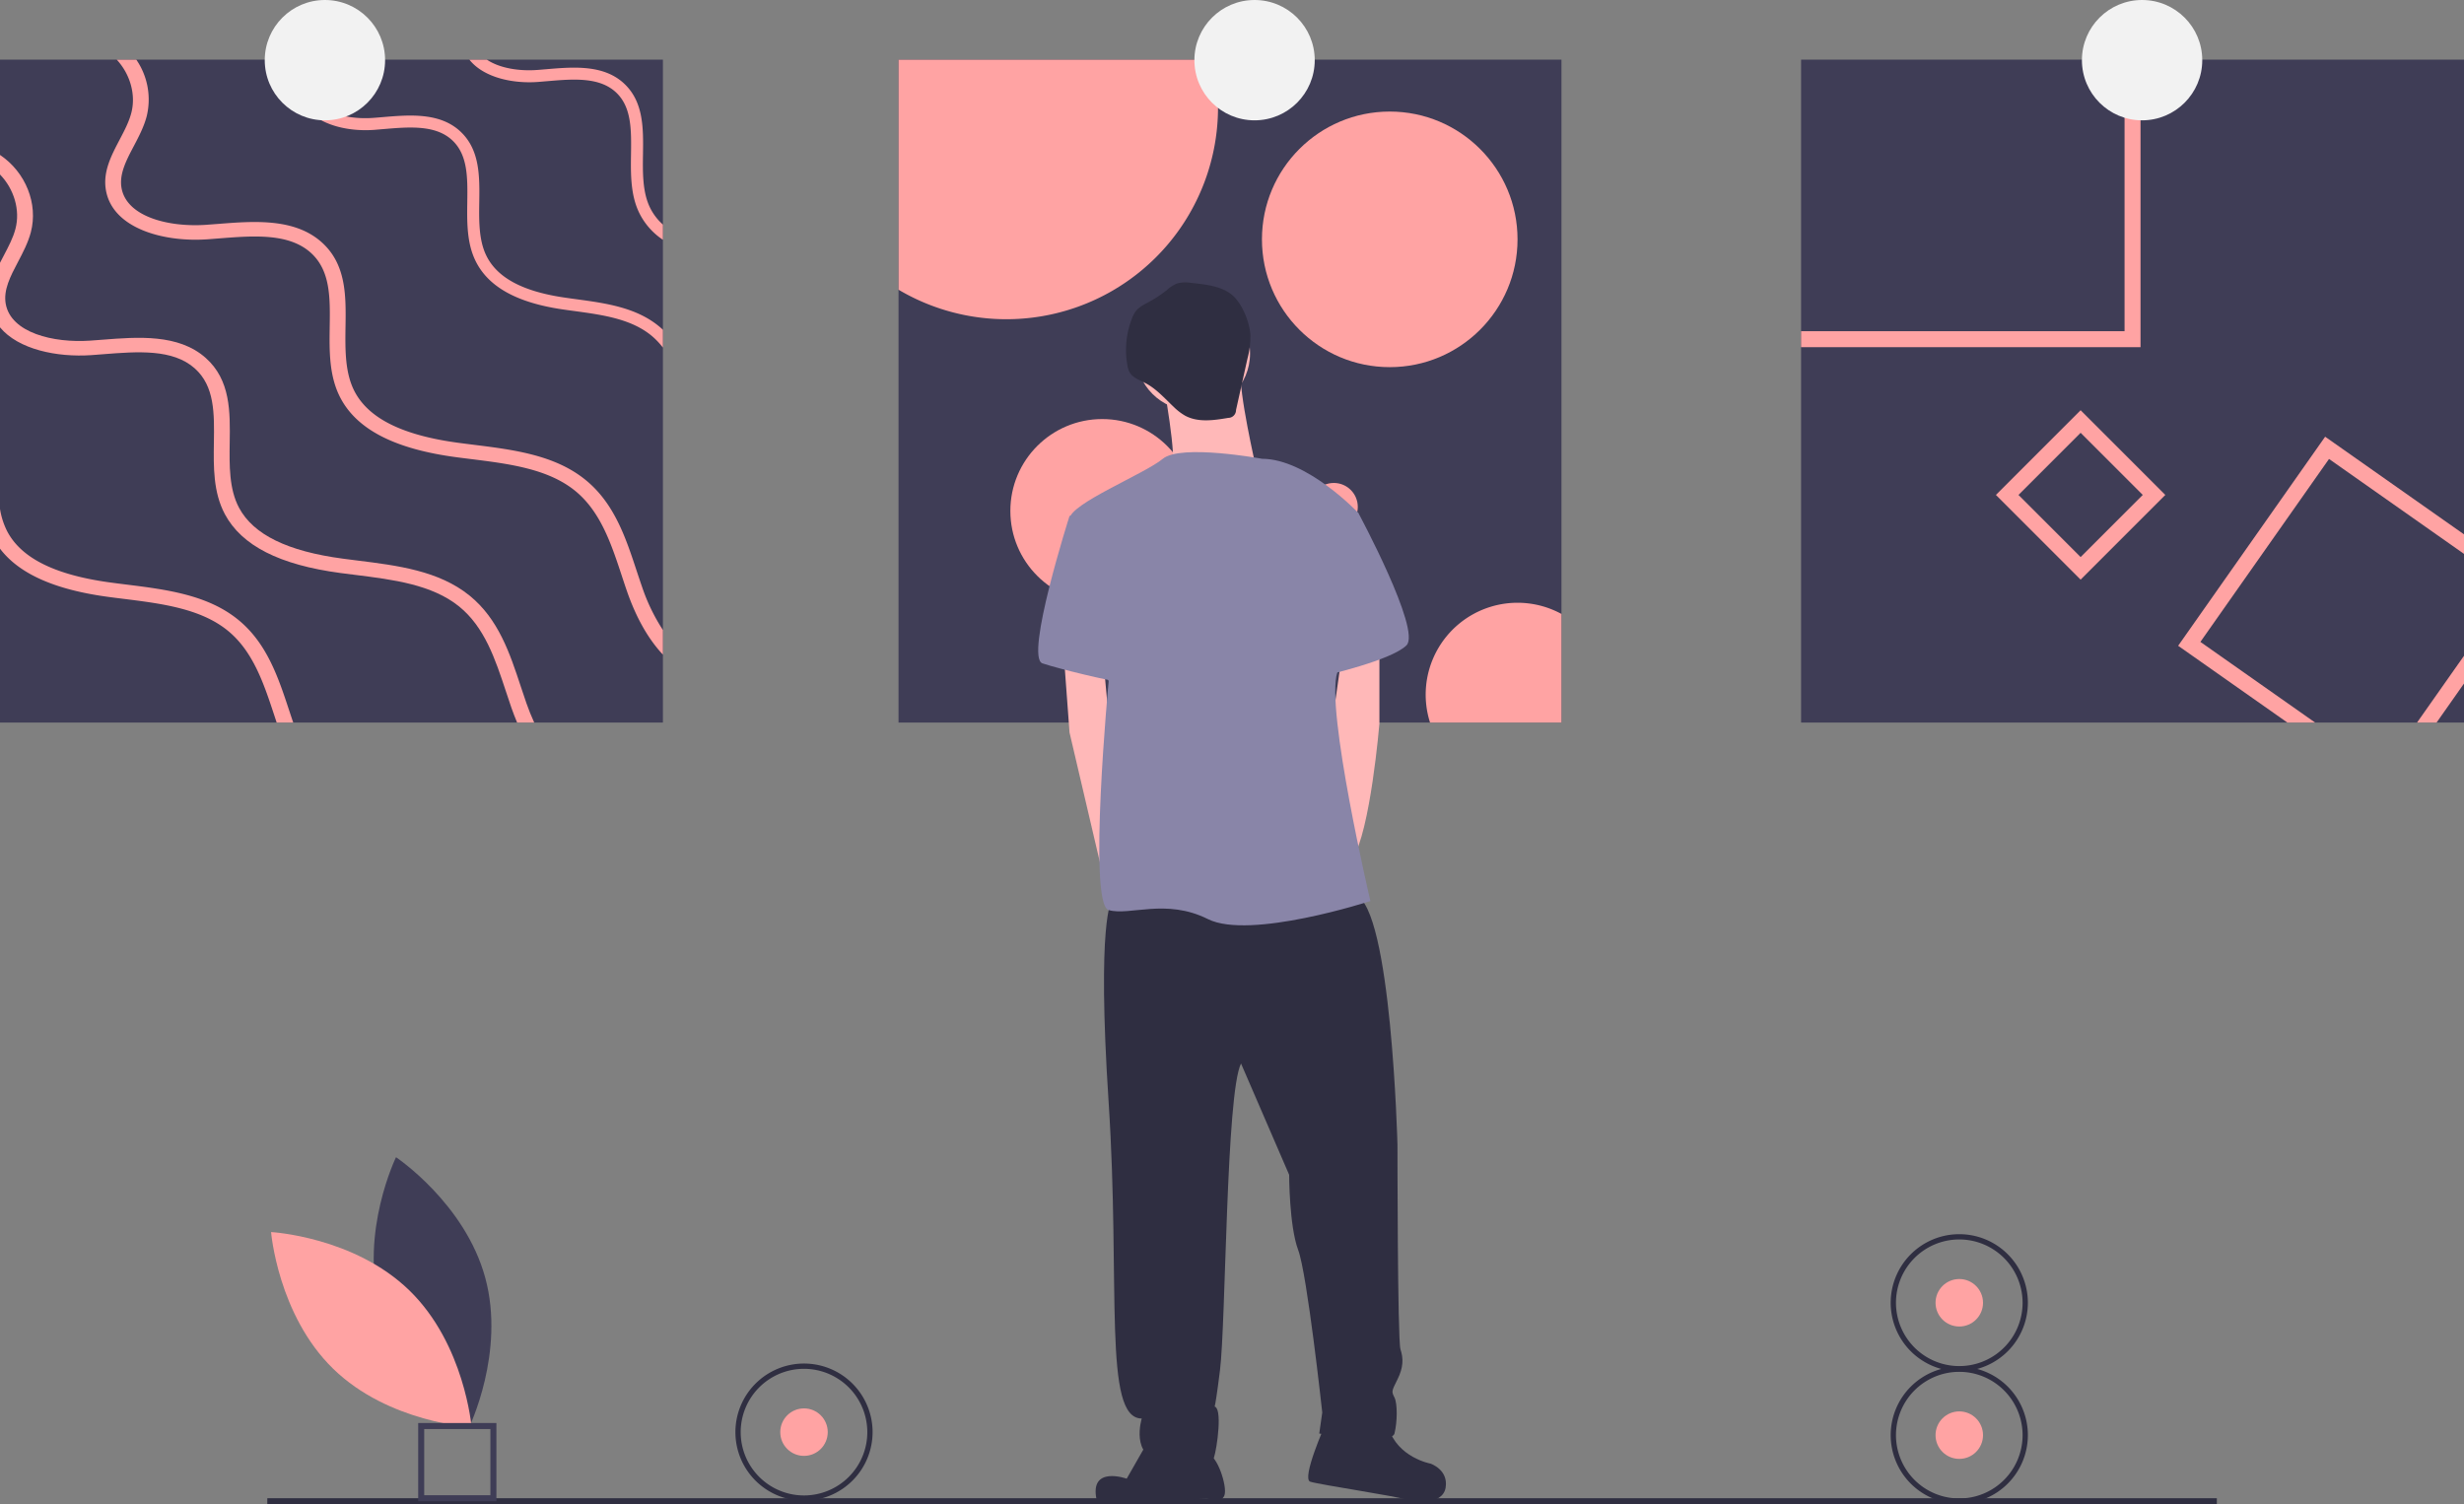 <svg xmlns="http://www.w3.org/2000/svg" data-name="Layer 1" width="1046" height="638.584" viewBox="0 0 1046 638.584" xmlns:xlink="http://www.w3.org/1999/xlink"><rect x="0" y="0" width="1046" height="638.584" fill="#808080" stroke="none"/><title>ready_to_print</title><path d="M238.231,685.353c8.565,31.662,37.903,51.271,37.903,51.271s15.451-31.725,6.886-63.387-37.903-51.271-37.903-51.271S229.666,653.692,238.231,685.353Z" transform="translate(-77 -130.708)" fill="#3f3d56"/><path d="M250.817,678.549c23.503,22.879,26.374,58.049,26.374,58.049s-35.235-1.924-58.738-24.803-26.374-58.049-26.374-58.049S227.314,655.67,250.817,678.549Z" transform="translate(-77 -130.708)" fill="#ffa3a3"/><rect x="113.474" y="636.029" width="827.604" height="2.554" fill="#2f2e41"/><path d="M287.733,768.015H254.526V734.808H287.733Zm-30.652-2.554h28.098V737.363H257.081Z" transform="translate(-77 -130.708)" fill="#3f3d56"/><rect y="25.322" width="281.42" height="281.42" fill="#3f3d56"/><path d="M358.42,226.046V232.505a29.205,29.205,0,0,1-10.036-11.376c-3.747-7.663-3.628-16.495-3.509-25.04.136-10.155.271-19.733-6.171-25.972-7.086-6.849-18.428-5.883-29.396-4.95-1.288.102-2.577.22-3.848.322-11.002.831-23.26-1.95-29.21-9.46H283.674c5.442,3.662,13.766,4.95,21.412,4.374,1.238-.085,2.509-.203,3.781-.305,11.545-.983,24.633-2.102,33.363,6.357,8.036,7.764,7.883,18.92,7.731,29.702-.119,7.951-.22,16.156,3.001,22.734A23.25,23.25,0,0,0,358.42,226.046Z" transform="translate(-77 -130.708)" fill="#ffa3a3"/><path d="M358.42,270.717v7.561a32.155,32.155,0,0,0-4.137-4.459c-8.748-7.714-21.31-9.409-33.448-11.07-1.577-.204-3.119-.424-4.662-.644-19.683-2.831-31.889-9.595-37.297-20.632-3.747-7.663-3.628-16.495-3.509-25.04.136-10.155.271-19.733-6.171-25.972-7.086-6.849-18.428-5.883-29.396-4.95-1.288.102-2.577.22-3.848.322-14.139,1.068-30.363-3.831-32.584-17.072-.763-4.543.373-8.714,2.051-12.732h5.561c-1.865,4.035-3.255,7.934-2.594,11.884,1.678,10.104,15.275,13.732,27.193,12.833,1.238-.085,2.509-.203,3.781-.305,11.545-.983,24.633-2.102,33.363,6.357,8.036,7.764,7.883,18.92,7.731,29.702-.119,7.951-.22,16.156,3.001,22.734,4.611,9.426,15.546,15.258,33.448,17.835,1.526.22,3.068.441,4.611.644,12.884,1.746,26.226,3.56,36.144,12.291Q358.038,270.336,358.42,270.717Z" transform="translate(-77 -130.708)" fill="#ffa3a3"/><path d="M358.42,398.17v10.443c-6.12-6.51-11.24-15.444-15.156-26.616-.831-2.373-1.628-4.798-2.424-7.222-4.391-13.274-8.934-26.989-19.75-35.754-11.562-9.358-28.125-11.426-44.146-13.427-2.051-.254-4.103-.509-6.137-.78-25.972-3.442-42.06-11.63-49.198-25.023-4.95-9.307-4.798-20.021-4.645-30.38.186-12.308.373-23.938-8.137-31.499-9.341-8.307-24.311-7.137-38.772-6.001-1.712.136-3.408.271-5.069.39-18.665,1.288-40.077-4.645-42.993-20.7-1.441-7.866,2.238-14.834,5.781-21.581,2.034-3.865,3.967-7.544,4.95-11.325,2.068-7.781-.492-16.546-6.171-22.666h8.307a29.869,29.869,0,0,1,4.391,24.124c-1.17,4.425-3.34,8.561-5.442,12.562-3.238,6.137-6.273,11.935-5.205,17.868,2.238,12.24,20.157,16.648,35.873,15.563,1.644-.119,3.323-.254,5.001-.373,15.224-1.204,32.482-2.543,44.01,7.714,10.596,9.409,10.392,22.937,10.189,36.008-.136,9.646-.288,19.598,3.95,27.583,6.086,11.409,20.53,18.496,44.146,21.632,2.0.271,4.035.526,6.069.78,17.021,2.119,34.601,4.306,47.672,14.902,12.257,9.935,17.089,24.497,21.734,38.585.797,2.407,1.594,4.781,2.407,7.137A80.351,80.351,0,0,0,358.42,398.17Z" transform="translate(-77 -130.708)" fill="#ffa3a3"/><path d="M77,269.666c7.731,9.358,24.124,12.816,38.822,11.799,1.661-.119,3.357-.254,5.069-.39,14.461-1.136,29.43-2.306,38.772,6.001,8.51,7.561,8.324,19.191,8.137,31.499-.153,10.358-.305,21.073,4.645,30.38,7.137,13.393,23.226,21.581,49.198,25.023,2.034.271,4.086.526,6.137.78,16.021,2,32.584,4.069,44.146,13.427,10.816,8.765,15.359,22.48,19.75,35.754.797,2.424,1.594,4.849,2.424,7.222.763,2.187,1.577,4.272,2.424,6.29h7.256c-1.271-2.763-2.356-5.527-3.289-8.171-.814-2.356-1.611-4.73-2.407-7.137-4.645-14.088-9.477-28.651-21.734-38.585-13.071-10.596-30.651-12.783-47.672-14.902-2.034-.254-4.069-.509-6.069-.78-23.616-3.136-38.059-10.223-44.146-21.632-4.238-7.985-4.086-17.936-3.95-27.583.203-13.071.407-26.599-10.189-36.008-11.528-10.257-28.786-8.917-44.01-7.714-1.678.119-3.357.254-5.001.373-15.715,1.085-33.635-3.323-35.873-15.563-1.068-5.934,1.967-11.731,5.205-17.868,2.102-4.001,4.272-8.137,5.442-12.562,3.187-12.104-2.187-25.514-13.088-32.838v8.307c5.95,6.137,8.663,15.105,6.561,23.073-.983,3.781-2.916,7.459-4.95,11.325-.542,1.034-1.085,2.051-1.611,3.102Z" transform="translate(-77 -130.708)" fill="#ffa3a3"/><path d="M201.486,437.45h-7.035c-.373-1.102-.729-2.221-1.102-3.34-4.391-13.274-8.934-26.989-19.75-35.754-11.562-9.358-28.125-11.426-44.146-13.427-2.051-.254-4.103-.509-6.137-.78C100.395,381.115,85.154,374.368,77,363.62V346.751a31.994,31.994,0,0,0,3.136,9.663c6.086,11.409,20.53,18.496,44.146,21.632,2.0.271,4.035.526,6.069.78,17.021,2.119,34.601,4.306,47.672,14.902,12.257,9.935,17.089,24.497,21.734,38.585C200.333,434.042,200.893,435.755,201.486,437.45Z" transform="translate(-77 -130.708)" fill="#ffa3a3"/><rect x="381.442" y="25.322" width="281.42" height="281.42" fill="#3f3d56"/><path d="M594.066,176.374a89.858,89.858,0,0,1-135.624,77.323V156.03H591.744A89.308,89.308,0,0,1,594.066,176.374Z" transform="translate(-77 -130.708)" fill="#ffa3a3"/><circle cx="589.964" cy="101.61" r="54.25" fill="#ffa3a3"/><circle cx="467.903" cy="216.891" r="38.992" fill="#ffa3a3"/><path d="M739.862,391.338v46.112H684.07a38.995,38.995,0,0,1,55.792-46.112Z" transform="translate(-77 -130.708)" fill="#ffa3a3"/><circle cx="566.23" cy="215.195" r="10.172" fill="#ffa3a3"/><rect x="764.58" y="25.322" width="281.42" height="281.42" fill="#3f3d56"/><path d="M978.9,156.03V271.31H841.58v6.781H985.681V156.03Z" transform="translate(-77 -130.708)" fill="#ffa3a3"/><path d="M1111.353,437.45,1123,420.887V409.104l-19.937,28.345Zm-47.299-121.35-62.404,88.749,46.367,32.601h11.782l-48.706-34.245,54.606-77.662L1123,365.84v-8.29Z" transform="translate(-77 -130.708)" fill="#ffa3a3"/><path d="M960.251,304.86l-35.957,35.957L960.251,376.775l35.957-35.957Zm-26.379,35.957,26.379-26.379,26.379,26.379-26.379,26.379Z" transform="translate(-77 -130.708)" fill="#ffa3a3"/><circle cx="137.934" cy="25.543" r="25.543" fill="#f2f2f2"/><circle cx="532.579" cy="25.543" r="25.543" fill="#f2f2f2"/><circle cx="909.343" cy="25.543" r="25.543" fill="#f2f2f2"/><circle cx="506.397" cy="150.067" r="24.266" fill="#ffb8b8"/><path d="M570.625,292.27s6.386,33.206,3.832,39.592,35.761-2.554,35.761-2.554-7.663-33.206-6.386-40.869S570.625,292.27,570.625,292.27Z" transform="translate(-77 -130.708)" fill="#ffb8b8"/><polygon points="451.479 276.507 454.033 310.99 466.71 365.146 470.636 379.957 477.022 356.968 470.636 304.604 468.467 281.029 451.479 276.507" fill="#ffb8b8"/><path d="M662.581,402.106v35.761s-3.832,45.978-11.495,57.473-10.217-45.978-10.217-45.978l6.005-42.147Z" transform="translate(-77 -130.708)" fill="#ffb8b8"/><path d="M548.913,513.22s-6.386,7.663-1.277,85.57S545.082,732.893,561.685,732.893c0,0-5.109,16.603,8.94,17.88s20.435,2.554,21.712-1.277,3.832-21.712,0-21.712c0,0,0,5.109,2.554-15.326s2.554-117.499,8.94-130.271L624.266,629.442s0,21.712,3.832,31.929,10.217,68.967,10.217,68.967l-1.277,8.94s30.652,5.109,31.929,0,1.277-12.772,0-15.326-1.277-2.554,1.277-7.663,2.554-8.94,1.277-12.772-1.277-86.847-1.277-86.847-2.554-100.896-17.88-106.005S548.913,513.22,548.913,513.22Z" transform="translate(-77 -130.708)" fill="#2f2e41"/><path d="M565.516,740.556,555.299,758.436s-15.965-5.747-12.772,8.94c27.459,1.916,46.617-.639,46.617-.639s6.386,2.554,7.663-1.277-3.193-17.242-7.024-17.242S565.516,740.556,565.516,740.556Z" transform="translate(-77 -130.708)" fill="#2f2e41"/><path d="M639.592,735.447s-10.217,22.989-6.386,24.266,38.315,6.386,40.869,7.663,15.326,2.554,16.603-5.109-6.386-10.217-6.386-10.217-14.049-2.554-17.88-15.326S639.592,735.447,639.592,735.447Z" transform="translate(-77 -130.708)" fill="#2f2e41"/><path d="M612.772,325.476s-34.484-6.386-42.147,0S531.033,344.634,531.033,351.02s16.603,68.967,16.603,68.967-8.94,94.51,0,97.065,24.266-5.109,42.147,3.832,68.967-7.663,68.967-7.663-19.157-81.739-14.049-97.065S653.641,348.465,653.641,348.465,631.929,325.476,612.772,325.476Z" transform="translate(-77 -130.708)" fill="#8985a8"/><path d="M539.973,347.188l-8.94,2.554s-19.158,60.027-11.495,62.581,29.375,7.663,31.929,7.663S539.973,347.188,539.973,347.188Z" transform="translate(-77 -130.708)" fill="#8985a8"/><path d="M633.206,340.802l20.435,7.663s26.821,49.81,20.435,56.195-34.484,12.772-34.484,12.772Z" transform="translate(-77 -130.708)" fill="#8985a8"/><path d="M582.66,250.803a13.716,13.716,0,0,0-6.07.268,15.828,15.828,0,0,0-4.314,2.83,50.492,50.492,0,0,1-7.376,4.887c-2.07,1.123-4.294,2.163-5.739,4.023a12.211,12.211,0,0,0-1.62,3.066,36.74,36.74,0,0,0-1.932,19.996,9.191,9.191,0,0,0,.851,2.746c1.327,2.446,4.259,3.409,6.729,4.691,4.689,2.434,8.243,6.533,12.089,10.155a23.634,23.634,0,0,0,4.777,3.681c5.487,2.991,12.193,2.016,18.352.958a3.307,3.307,0,0,0,3.301-3.339l4.862-21.866a35.673,35.673,0,0,0,1.246-9.944c-.339-5.308-3.213-12.661-7.108-16.431C596.168,252.13,588.593,251.431,582.66,250.803Z" transform="translate(-77 -130.708)" fill="#2f2e41"/><circle cx="341.31" cy="607.969" r="10.079" fill="#ffa3a3"/><path d="M418.31,767.793a29.116,29.116,0,1,1,29.116-29.116A29.149,29.149,0,0,1,418.31,767.793Zm0-55.992a26.876,26.876,0,1,0,26.876,26.876A26.907,26.907,0,0,0,418.31,711.801Z" transform="translate(-77 -130.708)" fill="#2f2e41"/><circle cx="831.742" cy="609.246" r="10.079" fill="#ffa3a3"/><path d="M908.742,769.07a29.116,29.116,0,1,1,29.116-29.116A29.149,29.149,0,0,1,908.742,769.07Zm0-55.992a26.876,26.876,0,1,0,26.876,26.876A26.907,26.907,0,0,0,908.742,713.078Z" transform="translate(-77 -130.708)" fill="#2f2e41"/><circle cx="831.742" cy="553.051" r="10.079" fill="#ffa3a3"/><path d="M908.742,712.875a29.116,29.116,0,1,1,29.116-29.116A29.149,29.149,0,0,1,908.742,712.875Zm0-55.992a26.876,26.876,0,1,0,26.876,26.876A26.907,26.907,0,0,0,908.742,656.883Z" transform="translate(-77 -130.708)" fill="#2f2e41"/></svg>